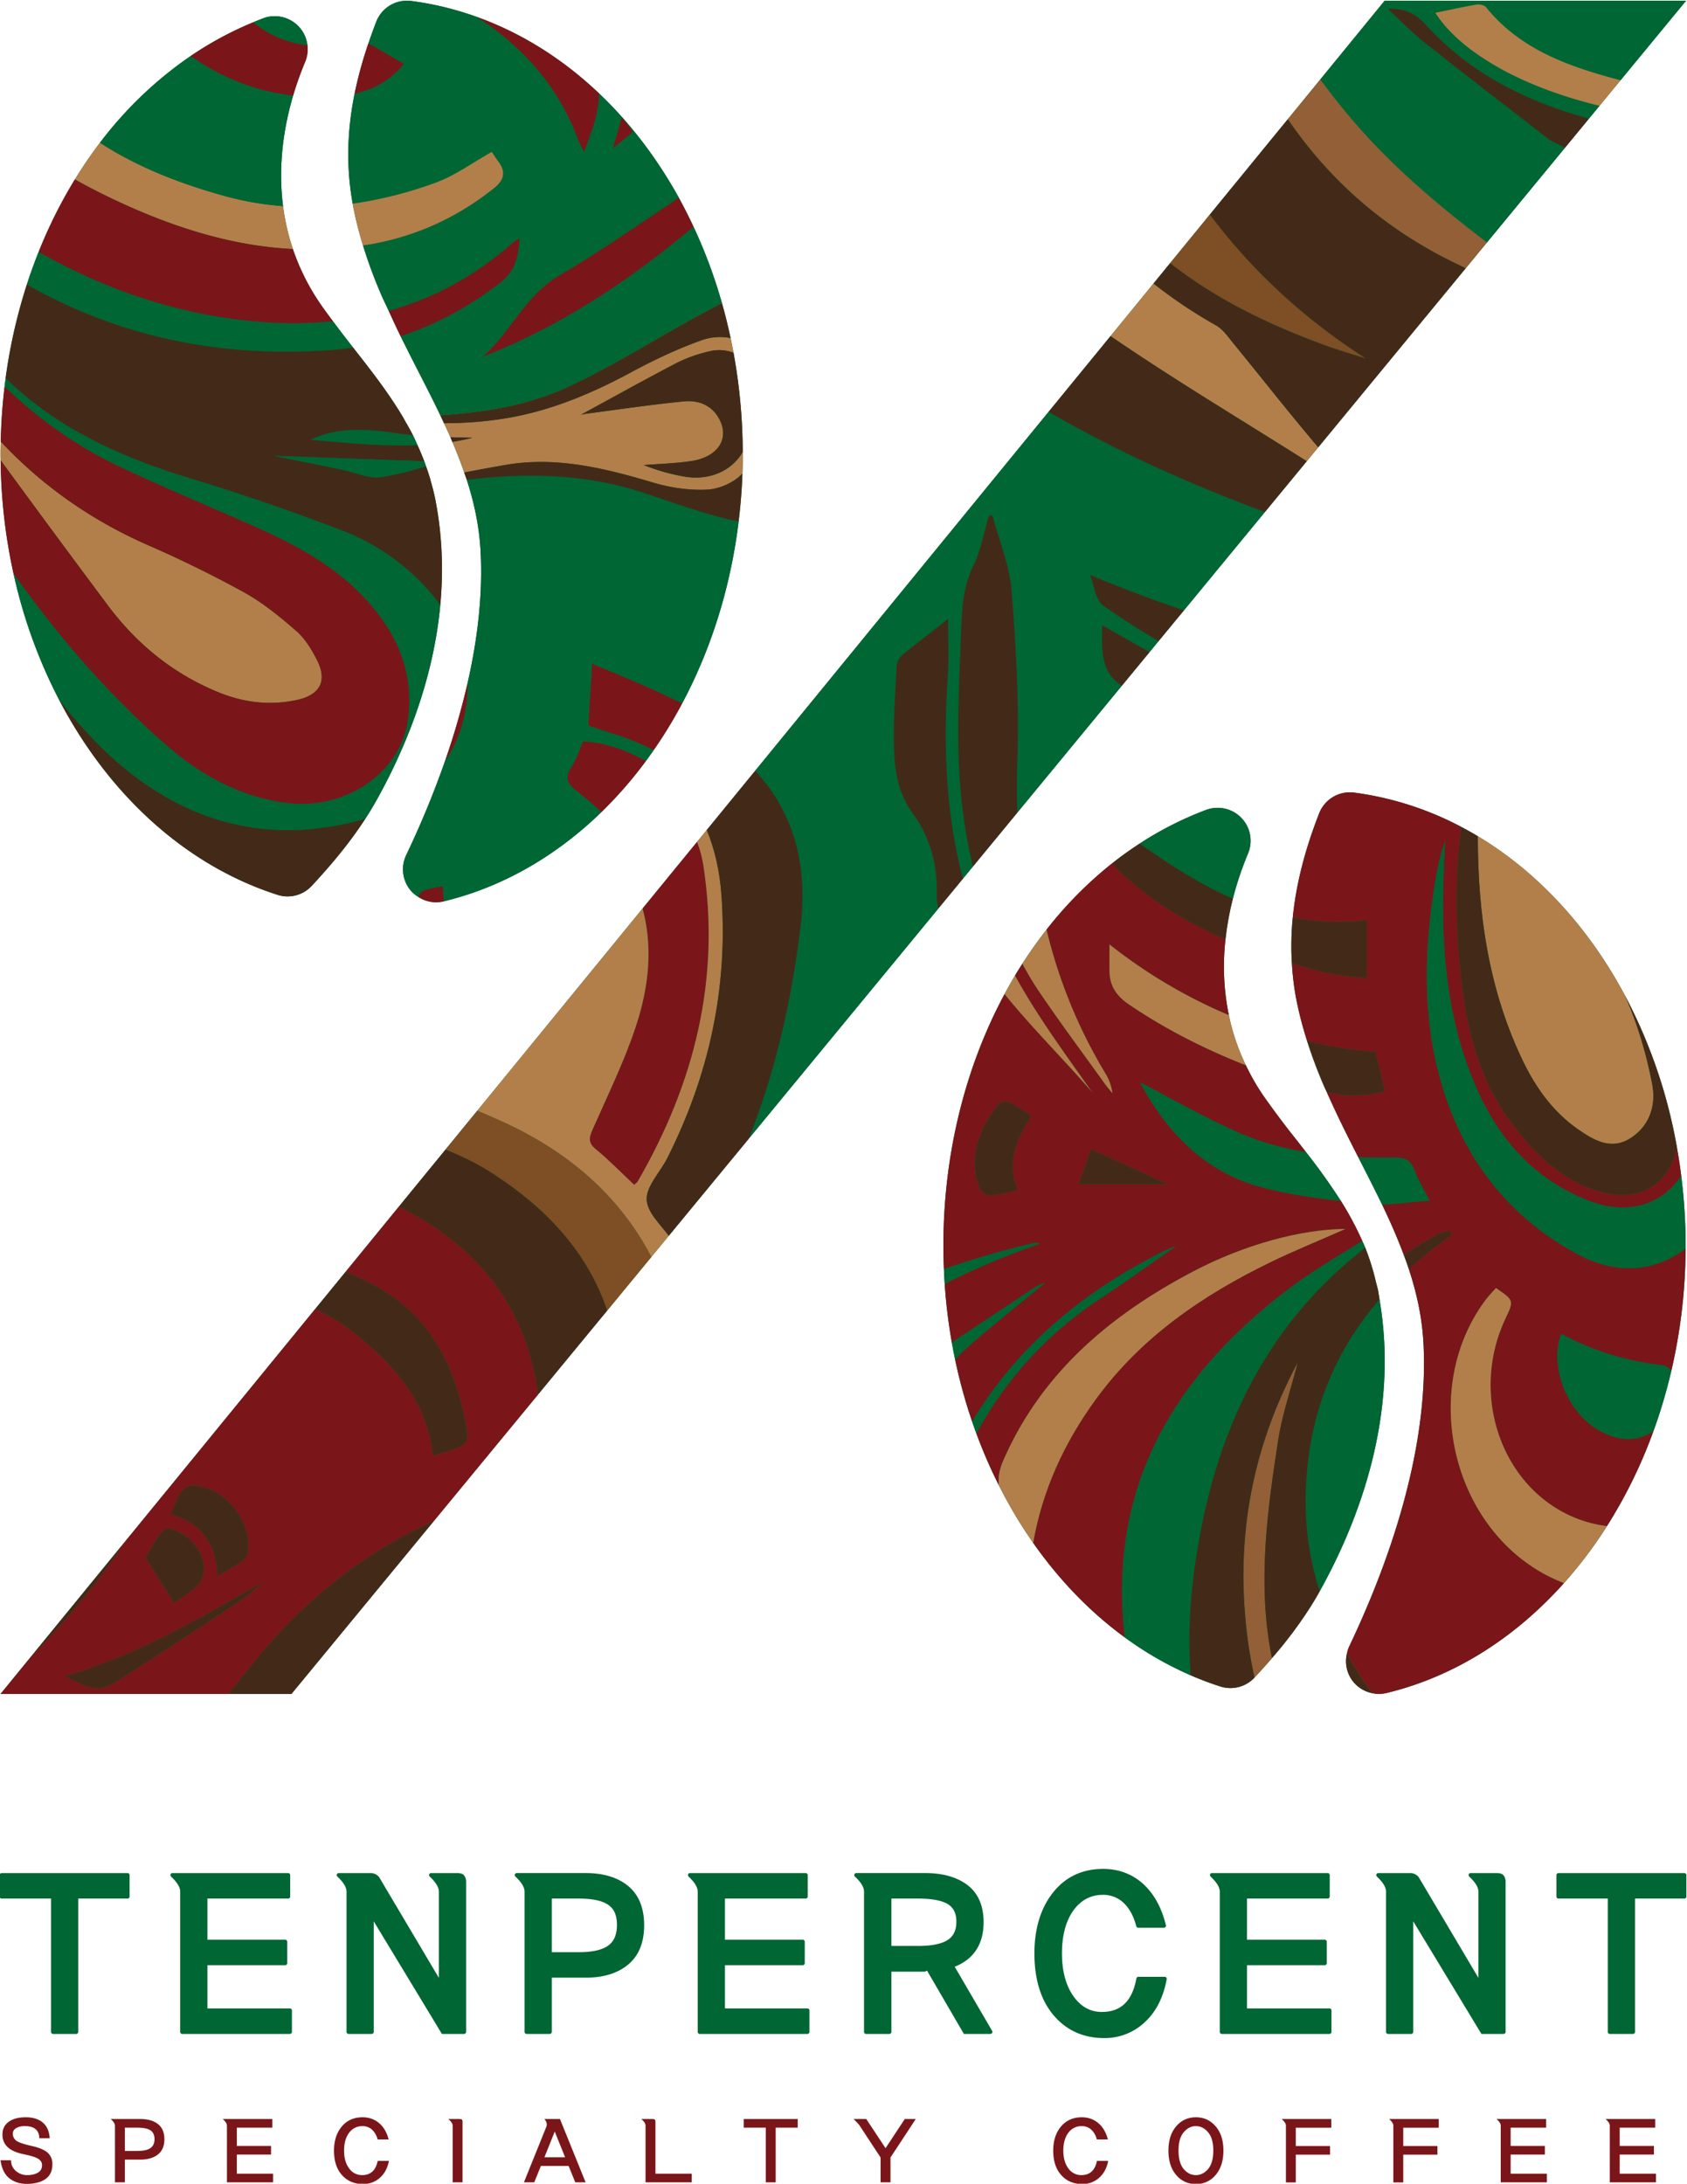 <svg xmlns="http://www.w3.org/2000/svg" xml:space="preserve" width="189.579" height="245.363" viewBox="0 0 189.579 245.363"><defs><clipPath id="a" clipPathUnits="userSpaceOnUse"><path d="M0 248.458h248.458V0H0Z"/></clipPath></defs><g clip-path="url(#a)" style="stroke-width:.497" transform="matrix(2.685 0 0 -2.685 -238.785 456.29)"><g style="stroke-width:.497"><path d="M0 0a.085.085 0 0 0-.085.085v5.579H-2.15a.085.085 0 0 0-.085.085v.897c0 .047.038.085.085.085h5.269a.085.085 0 0 0 .085-.085v-.897a.085.085 0 0 0-.085-.085H1.054V.085A.085.085 0 0 0 .969 0Z" style="fill:#063;fill-opacity:1;fill-rule:nonzero;stroke:none;stroke-width:.497" transform="translate(91.153 84.827)"/></g><g style="stroke-width:.497"><path d="M0 0a.085.085 0 0 0-.085.085v5.872q-.001.27-.382.627a.09.09 0 0 0-.021.094.08.08 0 0 0 .079.053h4.843a.086.086 0 0 0 .085-.085v-.897a.086.086 0 0 0-.085-.085H1.055V3.943H4.31a.086.086 0 0 0 .085-.085v-.897a.086.086 0 0 0-.085-.085H1.055V1.067h3.451a.085.085 0 0 0 .085-.085V.085A.085.085 0 0 0 4.506 0Z" style="fill:#063;fill-opacity:1;fill-rule:nonzero;stroke:none;stroke-width:.497" transform="translate(96.56 84.827)"/></g><g style="stroke-width:.497"><path d="m0 0-2.853 4.712V.085A.085.085 0 0 0-2.938 0h-.969a.085.085 0 0 0-.085.085v5.872q-.001.27-.382.627a.09.09 0 0 0-.022.094.09.09 0 0 0 .08.053h1.329a.45.45 0 0 0 .36-.17l2.5-4.214v3.61q-.001.27-.382.627a.09.09 0 0 0-.021.094.08.08 0 0 0 .079.053H.647q.207 0 .29-.106a.47.47 0 0 0 .076-.284V.085A.085.085 0 0 0 .928 0Z" style="fill:#063;fill-opacity:1;fill-rule:nonzero;stroke:none;stroke-width:.497" transform="translate(107.428 84.827)"/></g><g style="stroke-width:.497"><path d="M0 0c.559 0 .97.093 1.222.275.247.179.367.462.367.868 0 .398-.119.672-.365.839-.253.173-.665.261-1.224.261h-1.138V0Zm-2.192-3.421a.085.085 0 0 0-.085.085v5.872q-.001.27-.382.627a.09.09 0 0 0-.022.094.09.09 0 0 0 .079.054h2.88c.746 0 1.346-.183 1.782-.542.443-.366.668-.918.668-1.644 0-.72-.225-1.272-.667-1.642-.437-.365-1.037-.55-1.783-.55h-1.416v-2.269a.085.085 0 0 0-.085-.085z" style="fill:#063;fill-opacity:1;fill-rule:nonzero;stroke:none;stroke-width:.497" transform="translate(113.165 88.248)"/></g><g style="stroke-width:.497"><path d="M0 0a.085.085 0 0 0-.085.085v5.872q-.001.27-.382.627a.09.09 0 0 0-.021.094.08.08 0 0 0 .079.053h4.842a.086.086 0 0 0 .085-.085v-.897a.086.086 0 0 0-.085-.085H1.055V3.943H4.31a.086.086 0 0 0 .085-.085v-.897a.086.086 0 0 0-.085-.085H1.055V1.067h3.451a.085.085 0 0 0 .085-.085V.085A.085.085 0 0 0 4.506 0Z" style="fill:#063;fill-opacity:1;fill-rule:nonzero;stroke:none;stroke-width:.497" transform="translate(118.22 84.827)"/></g><g style="stroke-width:.497"><path d="M0 0c.556 0 .967.084 1.223.248.246.158.366.409.366.766 0 .348-.118.59-.36.738-.255.152-.669.23-1.229.23h-1.13V0Zm1.904-3.682L.361-1.033l-.082-.043H-1.13v-2.521a.085.085 0 0 0-.085-.085h-.976a.085.085 0 0 0-.085.085v5.872q-.001.279-.382.627a.09.09 0 0 0-.022.094.09.09 0 0 0 .079.054h2.88c.743 0 1.342-.17 1.78-.506.444-.342.67-.863.67-1.548 0-.918-.407-1.545-1.209-1.866l1.566-2.684a.08.08 0 0 0 .001-.085.09.09 0 0 0-.074-.043Z" style="fill:#063;fill-opacity:1;fill-rule:nonzero;stroke:none;stroke-width:.497" transform="translate(127.371 88.509)"/></g><g style="stroke-width:.497"><path d="M0 0c-.87 0-1.584.321-2.12.954-.533.626-.804 1.498-.804 2.59 0 1.036.261 1.893.777 2.545.521.657 1.227.99 2.098.99.648 0 1.21-.209 1.67-.622.457-.413.779-.997.958-1.735a.09.09 0 0 0-.016-.073.09.09 0 0 0-.067-.032H1.421a.09.09 0 0 0-.082.064c-.106.412-.281.739-.523.971a1.23 1.23 0 0 1-.881.342c-.499 0-.912-.219-1.225-.648-.318-.442-.481-1.047-.481-1.802 0-.737.162-1.34.478-1.789.315-.444.706-.661 1.195-.661.797 0 1.269.459 1.442 1.402.008.04.043.069.084.069h1.1q.04 0 .066-.03a.1.1 0 0 0 .018-.07c-.14-.771-.454-1.38-.93-1.812A2.44 2.44 0 0 0 0 0" style="fill:#063;fill-opacity:1;fill-rule:nonzero;stroke:none;stroke-width:.497" transform="translate(135.151 84.653)"/></g><g style="stroke-width:.497"><path d="M0 0a.085.085 0 0 0-.085.085v5.872q-.001.27-.383.627a.09.09 0 0 0-.021.094.08.08 0 0 0 .079.053h4.843a.086.086 0 0 0 .085-.085v-.897a.086.086 0 0 0-.085-.085H1.054V3.943h3.255a.086.086 0 0 0 .085-.085v-.897a.086.086 0 0 0-.085-.085H1.054V1.067h3.452a.085.085 0 0 0 .085-.085V.085A.085.085 0 0 0 4.506 0Z" style="fill:#063;fill-opacity:1;fill-rule:nonzero;stroke:none;stroke-width:.497" transform="translate(140.069 84.827)"/></g><g style="stroke-width:.497"><path d="m0 0-2.853 4.712V.085A.085.085 0 0 0-2.938 0h-.969a.085.085 0 0 0-.085.085v5.872q-.001.27-.382.627a.09.09 0 0 0-.022.094.09.09 0 0 0 .08.053h1.33a.45.45 0 0 0 .36-.169l2.5-4.215v3.61q-.001.27-.383.627a.09.09 0 0 0-.021.094.08.08 0 0 0 .079.053H.648q.206 0 .289-.106a.46.46 0 0 0 .076-.284V.085A.085.085 0 0 0 .928 0Z" style="fill:#063;fill-opacity:1;fill-rule:nonzero;stroke:none;stroke-width:.497" transform="translate(150.935 84.827)"/></g><g style="stroke-width:.497"><path d="M0 0a.085.085 0 0 0-.085.085v5.579h-2.064a.085.085 0 0 0-.085.085v.897c0 .047.038.085.085.085H3.12a.085.085 0 0 0 .085-.085v-.897a.085.085 0 0 0-.085-.085H1.055V.085A.085.085 0 0 0 .97 0Z" style="fill:#063;fill-opacity:1;fill-rule:nonzero;stroke:none;stroke-width:.497" transform="translate(156.309 84.827)"/></g><g style="stroke-width:.497"><path d="M0 0q0-.423-.294-.622-.293-.2-.786-.199-.428 0-.725.238-.294.237-.365.752h.44q0-.278.204-.451a.7.7 0 0 1 .467-.172q.279 0 .453.103.173.104.173.304a.3.3 0 0 1-.02.12.3.3 0 0 1-.063.094.4.4 0 0 1-.097.074A1 1 0 0 1-.743.3l-.159.049a4 4 0 0 1-.183.046q-.097.021-.202.045-.803.186-.803.807 0 .335.258.526.256.192.717.193.45 0 .712-.22.263-.22.291-.658h-.436q0 .25-.154.379-.152.129-.441.129a.7.7 0 0 1-.375-.084q-.138-.087-.138-.233 0-.095.042-.17a.4.4 0 0 1 .101-.121.7.7 0 0 1 .193-.095q.132-.047.235-.074t.312-.075q.41-.103.591-.275A.62.62 0 0 0 0 0" style="fill:#7a1619;fill-opacity:1;fill-rule:nonzero;stroke:none;stroke-width:.497" transform="translate(91.125 79.373)"/></g><g style="stroke-width:.497"><path d="M0 0q0 .257-.173.369-.173.11-.545.11h-.524v-.975h.524q.372 0 .545.118T0 0m.414-.006q0-.424-.272-.639-.272-.214-.74-.214h-.644v-.951h-.414V.564q0 .122-.177.278h1.235q.468 0 .74-.21.272-.213.272-.638" style="fill:#7a1619;fill-opacity:1;fill-rule:nonzero;stroke:none;stroke-width:.497" transform="translate(95.4 80.426)"/></g><g style="stroke-width:.497"><path d="M0 0h-1.931v2.374q0 .123-.176.277h2.076v-.362h-1.486v-.765h1.432v-.362h-1.432v-.8H0Z" style="fill:#7a1619;fill-opacity:1;fill-rule:nonzero;stroke:none;stroke-width:.497" transform="translate(100.362 78.616)"/></g><g style="stroke-width:.497"><path d="M0 0h.472Q.382-.458.085-.714a1.04 1.04 0 0 0-.697-.255q-.545 0-.881.374T-1.828.431q0 .618.325 1.006t.871.388q.403 0 .691-.244.287-.242.399-.683h-.461a.84.84 0 0 1-.233.41.59.59 0 0 1-.404.147.67.67 0 0 1-.554-.276q-.212-.278-.212-.748-.001-.463.211-.744a.65.65 0 0 1 .542-.282Q-.117-.595 0 0" style="fill:#7a1619;fill-opacity:1;fill-rule:nonzero;stroke:none;stroke-width:.497" transform="translate(104.74 79.514)"/></g><g style="stroke-width:.497"><path d="M0 0h-.414v2.374q0 .123-.18.277h.472q.074 0 .099-.027.024-.029.023-.096Z" style="fill:#7a1619;fill-opacity:1;fill-rule:nonzero;stroke:none;stroke-width:.497" transform="translate(108.292 78.616)"/></g><g style="stroke-width:.497"><path d="m0 0-.434 1.078L-.866 0Zm.858-1.049H.425l-.278.687h-1.161l-.278-.687h-.432L-.777 1.3q.042.139-.089.303h.65z" style="fill:#7a1619;fill-opacity:1;fill-rule:nonzero;stroke:none;stroke-width:.497" transform="translate(112.585 79.665)"/></g><g style="stroke-width:.497"><path d="M0 0h-1.931v2.374q0 .123-.175.277h.47q.07 0 .095-.03.025-.028.025-.093V.362H0Z" style="fill:#7a1619;fill-opacity:1;fill-rule:nonzero;stroke:none;stroke-width:.497" transform="translate(117.882 78.616)"/></g><g style="stroke-width:.497"><path d="M0 0h-.923v-2.289h-.414V0h-.922v.362H0Z" style="fill:#7a1619;fill-opacity:1;fill-rule:nonzero;stroke:none;stroke-width:.497" transform="translate(122.321 80.905)"/></g><g style="stroke-width:.497"><path d="m0 0-1.059-1.612v-1.039h-.415v1.039l-.885 1.348q-.044.063-.244.264h.529l.808-1.222L-.46 0Z" style="fill:#7a1619;fill-opacity:1;fill-rule:nonzero;stroke:none;stroke-width:.497" transform="translate(127.262 81.268)"/></g><g style="stroke-width:.497"><path d="M0 0h.472Q.382-.458.084-.714a1.04 1.04 0 0 0-.696-.255q-.546 0-.881.374-.336.374-.336 1.026 0 .618.325 1.006t.871.388q.403 0 .691-.244.287-.242.4-.683h-.462a.84.84 0 0 1-.233.41.58.58 0 0 1-.404.147.67.67 0 0 1-.553-.276q-.212-.278-.212-.748 0-.463.21-.744a.65.65 0 0 1 .542-.282Q-.117-.595 0 0" style="fill:#7a1619;fill-opacity:1;fill-rule:nonzero;stroke:none;stroke-width:.497" transform="translate(134.843 79.514)"/></g><g style="stroke-width:.497"><path d="M0 0q.218.258.218.77 0 .51-.218.766-.218.258-.511.258t-.511-.258q-.216-.256-.215-.766 0-.515.215-.771.217-.255.511-.255.293 0 .511.256m.315 1.786Q.641 1.409.641.77q0-.643-.326-1.021A1.04 1.04 0 0 0-.511-.63a1.04 1.04 0 0 0-.824.379Q-1.66.128-1.66.77q0 .638.325 1.016t.824.378q.5 0 .826-.378" style="fill:#7a1619;fill-opacity:1;fill-rule:nonzero;stroke:none;stroke-width:.497" transform="translate(139.496 79.175)"/></g><g style="stroke-width:.497"><path d="M0 0h-1.485v-.766h1.432v-.362h-1.432V-2.29h-.414V.088q0 .12-.177.277H0Z" style="fill:#7a1619;fill-opacity:1;fill-rule:nonzero;stroke:none;stroke-width:.497" transform="translate(144.652 80.903)"/></g><g style="stroke-width:.497"><path d="M0 0h-1.484v-.766h1.431v-.362h-1.431V-2.29h-.415V.088q0 .12-.176.277H0Z" style="fill:#7a1619;fill-opacity:1;fill-rule:nonzero;stroke:none;stroke-width:.497" transform="translate(149.148 80.903)"/></g><g style="stroke-width:.497"><path d="M0 0h-1.931v2.374q0 .123-.176.277h2.076v-.362h-1.485v-.765h1.432v-.362h-1.432v-.8H0Z" style="fill:#7a1619;fill-opacity:1;fill-rule:nonzero;stroke:none;stroke-width:.497" transform="translate(153.675 78.616)"/></g><g style="stroke-width:.497"><path d="M0 0h-1.932v2.374q0 .123-.175.277h2.075v-.362h-1.485v-.765h1.432v-.362h-1.432v-.8H0Z" style="fill:#7a1619;fill-opacity:1;fill-rule:nonzero;stroke:none;stroke-width:.497" transform="translate(158.24 78.616)"/></g><g style="stroke-width:.497"><path d="M0 0c.059.097.073.219.059.391C.073.219.059.097 0 0m-11.081-5.788c-.109-.21-.301-.378-.51-.528.209.15.401.318.51.528M6.64 11.15c-.397.383-.783.758-1.193 1.093.41-.335.796-.71 1.193-1.093m34.805 48.83c-.287-.058-.574-.12-.861-.178.287.058.574.12.861.178M21.224 24.068l1.865 2.264 4.37 5.305 1.165 1.414.376.457 1.059 1.284 3.391 4.118.278.336 1.474 1.79.481.583 1.487 1.806.612.743 2.707 3.286.978 1.187.387.469.889 1.079c-1.567 1.196-3.088 2.446-4.467 3.854 1.379-1.408 2.9-2.658 4.467-3.854l3.268 3.967.998 1.212.446.542.881 1.069 2.743 3.33H38.463l-2.697-3.3-1.358-1.661-.372-.454-1.049-1.284-1.841-2.251-1.664-2.035-.695-.851-1.799-2.201-1.826-2.232-.766-.937-12.279-15.018-2.028-2.481-.405-.497-2.28-2.788-6.918-8.461-1.334-1.63-.401-.492-1.548-1.893-2.231-2.73-1.271-1.553-8.023-9.813-3.9-4.769-1.247-1.527h12.176l4.166 5.057 1.786 2.169L3.028 1.98l2.463 2.991.431.522L7.773 7.74l.728.884 3.336 4.049 7.948 9.648 1.024 1.243z" style="fill:#063;fill-opacity:1;fill-rule:nonzero;stroke:none;stroke-width:.497" transform="translate(108.424 109.604)"/></g><g style="stroke-width:.497"><path d="M-11.013 5.402A21.4 21.4 0 0 1-9.122.153c2.051-3.95 5.269-6.949 9.157-8.195q.209-.067.422-.066c.377 0 .744.155 1.01.44.685.738 1.526 1.697 2.254 2.825q.214.33.412.677C5.312-2.075 6.542.809 6.847 4.069c.133 1.43.091 2.931-.214 4.47-.05.252-.116.492-.183.731q-.01.042-.021.084c-.053.185-.116.362-.178.539l-.074.21q-.132.345-.283.675c-.063.137-.122.279-.189.412-.108.213-.226.419-.344.623q-.037.068-.073.132c-.607 1.024-1.329 1.945-2.039 2.851l-.053.068q-.422.54-.838 1.095c-.18.242-.361.484-.53.731a9.285 9.285 0 0 0-1.56 4.088c-.221 1.721.041 3.336.42 4.621.159.534.335 1.011.504 1.415.096.227.123.469.094.704a1.37 1.37 0 0 1-.371.785 1.38 1.38 0 0 1-1.477.337q-.209-.081-.416-.167a14.5 14.5 0 0 1-2.628-1.417 16.4 16.4 0 0 1-3.79-3.624 19 19 0 0 1-1.049-1.536 20 20 0 0 1-1.519-3.037q-.265-.663-.489-1.354a22.7 22.7 0 0 1-.891-3.925l-.042-.347a24 24 0 0 1-.162-2.306q-.008-.265-.009-.531.001-.125.004-.25c.018-1.631.203-3.222.54-4.744" style="fill:#063;fill-opacity:1;fill-rule:nonzero;stroke:none;stroke-width:.497" transform="translate(100.512 140.536)"/></g><g style="stroke-width:.497"><path d="M0 0c-.396.229-.764.444-1.126.651C-.764.444-.396.229 0 0m3.676-3.681c.055-.083.159-.251.277-.409q.122-.164.167-.311-.045.147-.167.311c-.118.158-.222.326-.277.409-.618-.345-1.175-.73-1.753-1.025.578.295 1.135.68 1.753 1.025m.035-8.167-.012-.011zm5.87 9.005zl-.462.61zM-.396-5.502a16 16 0 0 0-1.75-.347q.002-.016.005-.034.155-.834.426-1.712c.201-.654.448-1.329.752-2.038.102-.237.217-.468.325-.702q.696.194 1.37.467a13.2 13.2 0 0 1 3.82 2.384c.056.049.125.086.285.194-.16-.108-.229-.145-.285-.194a13.2 13.2 0 0 0-3.82-2.384 13 13 0 0 0-1.37-.467c.163-.354.324-.71.495-1.058q.356-.715.713-1.413c.328-.639.651-1.27.952-1.9 1.836.125 3.648.405 5.345 1.191 1.938.898 3.749 2.066 5.634 3.079q.402.218.806.431a21.3 21.3 0 0 1-1.802 4.404c-1.692-1.12-3.31-2.263-5.013-3.258 1.702.995 3.321 2.138 5.013 3.258-.919 1.663-2.047 3.14-3.343 4.371C6.663.194 4.939 1.287 3.061 1.964c-.887.319-1.808.548-2.757.671a1.38 1.38 0 0 1-1.463-.865q-.178-.463-.33-.912a17 17 0 0 1-.577-2.101c-.327-1.612-.349-3.119-.08-4.606q.878.124 1.75.347" style="fill:#063;fill-opacity:1;fill-rule:nonzero;stroke:none;stroke-width:.497" transform="translate(105.84 167.265)"/></g><g style="stroke-width:.497"><path d="M0 0q.14-.293.27-.588c.028-.064.052-.129.081-.194q.272-.636.496-1.281c.035-.102.075-.203.107-.305.308-.953.519-1.932.576-2.962.103-1.852-.132-3.745-.547-5.563a31 31 0 0 0-.94-3.247 39 39 0 0 0-1.625-3.934 1.38 1.38 0 0 1 .174-1.462c.098-.123.22-.218.349-.298.217-.135.465-.214.722-.214q.162 0 .322.038l.014.004c2.471.598 4.71 1.907 6.59 3.732a17.5 17.5 0 0 1 2.185 2.59q.646.929 1.191 1.952c1.211 2.27 2.034 4.866 2.369 7.635a23 23 0 0 1 .172 2.798l-.002.098a23.5 23.5 0 0 1-.508 4.763q-.158.746-.363 1.467-.404-.213-.806-.43C8.942 3.585 7.131 2.417 5.193 1.52 3.496.733 1.685.453-.151.328z" style="fill:#063;fill-opacity:1;fill-rule:nonzero;stroke:none;stroke-width:.497" transform="translate(107.515 152.23)"/></g><g style="stroke-width:.497"><path d="M3.322 6.374c-1.058-.735-2.111-1.493-3.19-2.21 1.079.717 2.131 1.475 3.19 2.21M-3.29 8.719c-.414-.08-.794-.187-1.179-.21.385.023.765.13 1.179.21m.891 8.321c-.154.227-.281.462-.416.695.135-.233.262-.468.416-.695m5.256-4.347c.688-.368 1.39-.748 2.109-1.1-.719.352-1.421.732-2.109 1.1m8.996-8.538c-.022.127-.038.254-.063.382-.025.124-.061.239-.091.36a10 10 0 0 1-.448 1.434c-.037.091-.08.177-.118.266a13 13 0 0 1-.895 1.674 26 26 0 0 1-1.461 2.045l-.371.477a37 37 0 0 0-1.422 1.895c-.286.416-.52.838-.723 1.26a9 9 0 0 0-.713 2.1 10.1 10.1 0 0 0-.141 3.175c.066.602.174 1.173.309 1.699.185.726.415 1.369.634 1.89a1.38 1.38 0 0 1-1.755 1.825 14.3 14.3 0 0 1-2.782-1.409q-.576-.375-1.122-.804a16.6 16.6 0 0 1-2.775-2.798q-.534-.682-1.011-1.425-.157-.245-.308-.496a19 19 0 0 1-.437-.774c-1.633-3.038-2.56-6.67-2.56-10.538q0-.488.022-.971.012-.313.032-.623a23 23 0 0 1 .434-3.154 22 22 0 0 1 .892-3.104 16.2 16.2 0 0 1 0 0q.412-1.114.933-2.15.644-1.284 1.445-2.427c1.087-1.553 2.379-2.893 3.834-3.955a14.4 14.4 0 0 1 2.758-1.586q.608-.264 1.242-.468a1.38 1.38 0 0 1 1.428.371l.004.004c.23.247.478.521.732.816a18 18 0 0 1 1.477 1.941c.158.241.313.488.457.745l.059.106c1.633 2.933 3.335 7.371 2.504 12.217" style="fill:#063;fill-opacity:1;fill-rule:nonzero;stroke:none;stroke-width:.497" transform="translate(134.817 111.411)"/></g><g style="stroke-width:.497"><path d="M0 0c1.365-.741 2.782-1.145 4.271-1.322C2.782-1.145 1.365-.741 0 0m-3.137 1.451C-4.142.128-4.618-1.48-4.622-3.095c.004 1.615.48 3.223 1.485 4.546.118.155.258.296.409.468-.151-.172-.291-.313-.409-.468m-2.374 4.12q-.1.2-.191.37c-.183.343-.333.617-.438.906.105-.289.255-.563.438-.906q.09-.17.191-.37M-5.34 18.5c.108.721.248 1.437.484 2.144-.236-.707-.376-1.423-.484-2.144-.194-1.316-.306-2.631-.276-3.939-.03 1.308.082 2.623.276 3.939m.394-.466q.002.557.021 1.115c.018.476.043.952.066 1.426-.023-.474-.048-.95-.066-1.426a38 38 0 0 1-.021-1.115m-.001-.022c-.005-1.513.098-3.011.39-4.478-.292 1.467-.395 2.965-.39 4.478M1.158 5.568a8.741 8.741 0 0 1 0 0c1.221-.472 2.352-.33 3.166.286-.814-.616-1.945-.758-3.166-.286M4.847 7.79a21.5 21.5 0 0 1-2.184 6.382c-1.516 2.836-3.635 5.145-6.151 6.653q-.337.202-.685.385c-.022-.167-.05-.333-.068-.501.018.168.046.334.068.501a13.3 13.3 0 0 1-4.493 1.439 1.38 1.38 0 0 1-1.462-.866c-.609-1.558-.97-2.993-1.105-4.365a12 12 0 0 1-.038-1.907 12 12 0 0 1 .161-1.379q.169-.916.479-1.885a17.708 17.708 0 0 0 0 0c.192-.601.422-1.219.699-1.865.038-.09.083-.177.122-.266.413-.932.867-1.842 1.319-2.724q.046-.092.093-.183c.308-.604.612-1.198.899-1.792.342-.708.653-1.417.92-2.135.433.325.918.59 1.386.867.155.093.353.113.531.165l.067-.175-.067.175c-.178-.052-.376-.072-.531-.165-.468-.277-.953-.542-1.386-.867q.108-.285.204-.573c.324-.984.55-1.994.609-3.06.256-4.6-1.55-9.469-3.112-12.744-.044-.093-.067-.191-.09-.289q.482-.86 1.073-1.655.129-.027.262-.029.162 0 .323.038c2.849.686 5.389 2.32 7.426 4.598a18 18 0 0 1 1.801 2.387 5.2 5.2 0 0 0-1.601.464c-1.987.941-3.185 3.006-3.263 5.215.078-2.209 1.276-4.274 3.263-5.215q.407-.191.807-.303a5.4 5.4 0 0 1 .794-.161 20.4 20.4 0 0 1 1.947 3.979q.443 1.22.746 2.516a23 23 0 0 1 .598 5.115l.002.116a23.5 23.5 0 0 1-.363 4.109" style="fill:#063;fill-opacity:1;fill-rule:nonzero;stroke:none;stroke-width:.497" transform="translate(154.273 114.123)"/></g><g style="stroke-width:.497"><path d="M0 0a1.37 1.37 0 0 1 .81-.482A15 15 0 0 0-.264 1.173 1.37 1.37 0 0 1 0 0" style="fill:#063;fill-opacity:1;fill-rule:nonzero;stroke:none;stroke-width:.497" transform="translate(145.569 99.567)"/></g><g style="stroke-width:.497"><path d="m0 0 .861.179zc.298-.468.708-.907 1.201-1.315C.708-.907.298-.468 0 0" style="fill:#432a18;fill-opacity:1;fill-rule:nonzero;stroke:none;stroke-width:.497" transform="translate(149.008 169.405)"/></g><g style="stroke-width:.497"><path d="M0 0" style="fill:#432a18;fill-opacity:1;fill-rule:nonzero;stroke:none;stroke-width:.497" transform="translate(150.838 167.62)"/></g><g style="stroke-width:.497"><path d="M0 0" style="fill:#432a18;fill-opacity:1;fill-rule:nonzero;stroke:none;stroke-width:.497" transform="translate(154.85 165.79)"/></g><g style="stroke-width:.497"><path d="M0 0" style="fill:#432a18;fill-opacity:1;fill-rule:nonzero;stroke:none;stroke-width:.497" transform="translate(152.058 166.895)"/></g><g style="stroke-width:.497"><path d="M0 0a310 310 0 0 0-4.774-3.121c-1.123-.718-1.202-.701-2.542-.028C-4.27-2.284-1.682-.72.967.78.646.519.344.229 0 0m-3.527 2.514c.362.599.512.636 1.119.276.675-.4 1.112-1.274.773-1.925-.219-.42-.766-.669-1.12-.956l-1.193 1.912zm1.065 2.038c.094.142.327.281.491.274C-.664 4.765.513 3.343.33 2.056.31 1.908.185 1.74.059 1.65c-.302-.215-.633-.39-.995-.607C-1 2.375-1.584 3.254-2.889 3.624c.147.332.248.655.427.928m10.17 11.367c-.35.216-.703.405-1.06.577l-2.23-2.729q.622-.256 1.224-.579c2.185-1.181 3.239-3.134 3.739-5.457.253-1.177.223-1.184-.908-1.541-.128-.04-.26-.065-.392-.098-.26 2.307-1.686 3.84-3.359 5.167a7.3 7.3 0 0 1-1.575.954L-4.876 2.4C-5.998.682-7.34-.879-8.775-2.369l-1.247-1.527h9.537c.533.635 1.029 1.304 1.57 1.928C3.104.358 5.44 2.126 8.105 3.33l4.37 5.304c-.38 3.094-1.967 5.558-4.767 7.285" style="fill:#7a1619;fill-opacity:1;fill-rule:nonzero;stroke:none;stroke-width:.497" transform="translate(98.978 102.95)"/></g><g style="stroke-width:.497"><path d="M0 0c1.694-1.835 2.192-4.079 1.9-6.505-.36-2.993-1.01-5.934-2.117-8.757q-.031-.075-.063-.15l7.948 9.648c-.05.185-.079.373-.072.553.048 1.261-.276 2.428-1 3.424C5.992-.96 5.841-.043 5.81.896c-.039 1.167.052 2.339.11 3.508.007.15.112.333.23.43.639.525 1.296 1.027 1.92 1.518 0-.731.044-1.537-.007-2.337-.187-2.895-.105-5.748.628-8.536l.415.504q-.213.925-.357 1.875c-.4 2.652-.23 5.308-.134 7.967.035.957.079 1.869.517 2.761.314.641.436 1.375.644 2.067l.148.046c.28-1.058.724-2.103.808-3.178.185-2.369.322-4.757.238-7.129a30 30 0 0 1 .002-2.145l4.37 5.305c-.912.598-.836 1.538-.821 2.538.745-.43 1.395-.8 1.986-1.124l.376.457c-.796.461-1.571.962-2.32 1.49-.323.228-.375.84-.549 1.276a67 67 0 0 1 3.927-1.482l3.392 4.118c-3.129 1.16-6.167 2.516-9.054 4.193z" style="fill:#063;fill-opacity:1;fill-rule:nonzero;stroke:none;stroke-width:.497" transform="translate(120.541 137.689)"/></g><g style="stroke-width:.497"><path d="m0 0-2.697-3.3c.382-.509.772-1.011 1.182-1.502C.184-6.835 2.19-8.525 4.279-10.119l3.269 3.967q-.226.108-.45.222c-.071.037-.147.067-.208.115-1.741 1.348-3.488 2.687-5.213 4.054-.52.411-.981.898-1.542 1.417.75.026 1.177-.216 1.604-.684 1.848-2.034 4.22-3.201 6.807-3.912l.446.542a19 19 0 0 0-2.201.669c-.57.214-1.114.452-1.62.711-.233.12-.453.246-.669.373q-.285.172-.551.352-.252.173-.484.356-.074.057-.145.115c-.494.408-.903.847-1.201 1.315l.861.179q.431.089.864.164c.125.021.323-.021.394-.108 1.418-1.757 3.419-2.467 5.485-3.02l.148-.037L12.616 0Z" style="fill:#063;fill-opacity:1;fill-rule:nonzero;stroke:none;stroke-width:.497" transform="translate(146.887 169.912)"/></g><g style="stroke-width:.497"><path d="M0 0q.111-.054.222-.109L1.11.97C-.979 2.563-2.985 4.254-4.684 6.287c-.41.49-.8.993-1.182 1.502l-1.358-1.661C-5.439 3.513-3.059 1.434 0 0" style="fill:#935f36;fill-opacity:1;fill-rule:nonzero;stroke:none;stroke-width:.497" transform="translate(150.056 158.823)"/></g><g style="stroke-width:.497"><path d="M0 0c-.491-1.479-1.187-2.892-1.816-4.323-.148-.336-.173-.542.146-.804.551-.45 1.048-.965 1.603-1.486.066.061.124.094.151.143C2.462-2.365 3.56 2.023 2.829 6.756a4.8 4.8 0 0 1-.263.981L.287 4.949C.687 3.462.607 1.827 0 0" style="fill:#7a1619;fill-opacity:1;fill-rule:nonzero;stroke:none;stroke-width:.497" transform="translate(115.541 126.974)"/></g><g style="stroke-width:.497"><path d="M0 0q-.508.228-1.02.442l-1.334-1.63c.708-.276 1.393-.62 2.046-1.046 2.22-1.449 3.909-3.274 4.724-5.689l1.851 2.247C4.934-3.119 2.781-1.256 0 0" style="fill:#7e4e24;fill-opacity:1;fill-rule:nonzero;stroke:none;stroke-width:.497" transform="translate(109.93 123.02)"/></g><g style="stroke-width:.497"><path d="m0 0-1.664-2.035C.323-3.596 2.583-4.664 4.957-5.522c.26-.095.526-.175.79-.259.238-.076.478-.149.787-.245C3.898-4.336 1.743-2.32 0 0" style="fill:#7e4e24;fill-opacity:1;fill-rule:nonzero;stroke:none;stroke-width:.497" transform="translate(139.57 160.963)"/></g><g style="stroke-width:.497"><path d="M0 0q-.109 1.517-.616 2.737l-.406-.496q.186-.482.263-.981c.731-4.733-.367-9.121-2.745-13.226-.028-.049-.085-.082-.151-.143-.555.521-1.052 1.036-1.603 1.486-.319.262-.294.468-.146.804.629 1.431 1.325 2.843 1.816 4.323.608 1.827.687 3.462.286 4.949l-6.917-8.461q.511-.214 1.02-.442c2.781-1.256 4.933-3.119 6.266-5.676l.729.884c-.396.512-.894.988-.926 1.495-.036.563.563 1.16.861 1.753C-.523-7.534.279-3.865 0 0" style="fill:#b27f4a;fill-opacity:1;fill-rule:nonzero;stroke:none;stroke-width:.497" transform="translate(119.129 132.47)"/></g><g style="stroke-width:.497"><path d="M0 0c-.226.275-.442.597-.738.766a20 20 0 0 0-2.616 1.751L-5.152.316C-2.481-1.515.304-3.174 3.062-4.92l.48.583-.036.04C2.31-2.889 1.171-1.431 0 0" style="fill:#b27f4a;fill-opacity:1;fill-rule:nonzero;stroke:none;stroke-width:.497" transform="translate(140.565 155.56)"/></g><g style="stroke-width:.497"><path d="M0 0c-2.065.553-4.066 1.263-5.484 3.02-.072.087-.27.129-.395.108a28 28 0 0 1-.863-.164l-.862-.179c.298-.468.708-.907 1.202-1.315l.144-.116q.232-.182.485-.355A12 12 0 0 1-4.554.274c.506-.259 1.05-.497 1.62-.711a19 19 0 0 1 2.202-.669l.88 1.069z" style="fill:#b27f4a;fill-opacity:1;fill-rule:nonzero;stroke:none;stroke-width:.497" transform="translate(156.611 166.62)"/></g><g style="stroke-width:.497"><path d="M0 0" style="fill:#432a18;fill-opacity:1;fill-rule:nonzero;stroke:none;stroke-width:.497" transform="translate(151.389 167.268)"/></g><g style="stroke-width:.497"><path d="M0 0q-.074.057-.145.115Q-.074.057 0 0" style="fill:#432a18;fill-opacity:1;fill-rule:nonzero;stroke:none;stroke-width:.497" transform="translate(150.354 167.975)"/></g><g style="stroke-width:.497"><path d="M0 0" style="fill:#432a18;fill-opacity:1;fill-rule:nonzero;stroke:none;stroke-width:.497" transform="translate(153.678 166.184)"/></g><g style="stroke-width:.497"><path d="M0 0q.508-1.22.616-2.737c.28-3.866-.523-7.534-2.268-10.994-.299-.593-.898-1.19-.862-1.753.033-.507.531-.984.926-1.495l3.336 4.048.064.151c1.106 2.822 1.756 5.763 2.117 8.757.292 2.425-.206 4.669-1.901 6.504z" style="fill:#432a18;fill-opacity:1;fill-rule:nonzero;stroke:none;stroke-width:.497" transform="translate(118.513 135.207)"/></g><g style="stroke-width:.497"><path d="M0 0c-.653.427-1.338.771-2.046 1.046l-.401-.491-1.549-1.894c.356-.172.71-.361 1.059-.577 2.8-1.727 4.387-4.191 4.767-7.285l2.463 2.99.431.523C3.908-3.273 2.22-1.448 0 0" style="fill:#432a18;fill-opacity:1;fill-rule:nonzero;stroke:none;stroke-width:.497" transform="translate(109.622 120.785)"/></g><g style="stroke-width:.497"><path d="M0 0c1.436 1.49 2.777 3.051 3.899 4.77Z" style="fill:#432a18;fill-opacity:1;fill-rule:nonzero;stroke:none;stroke-width:.497" transform="translate(90.202 100.581)"/></g><g style="stroke-width:.497"><path d="M0 0q-.602.323-1.224.578l-1.27-1.554A7.3 7.3 0 0 0-.92-1.929c1.673-1.328 3.1-2.86 3.359-5.168.132.034.264.059.392.099 1.132.356 1.161.363.908 1.541C3.239-3.135 2.186-1.181 0 0" style="fill:#432a18;fill-opacity:1;fill-rule:nonzero;stroke:none;stroke-width:.497" transform="translate(104.62 116.139)"/></g><g style="stroke-width:.497"><path d="M0 0c-.541-.624-1.037-1.293-1.571-1.928h2.639l4.166 5.057 1.787 2.169C4.355 4.094 2.019 2.326 0 0" style="fill:#432a18;fill-opacity:1;fill-rule:nonzero;stroke:none;stroke-width:.497" transform="translate(100.063 100.983)"/></g><g style="stroke-width:.497"><path d="M0 0c.361.217.692.392.994.607.126.09.251.259.272.406.182 1.287-.995 2.709-2.301 2.77-.164.007-.398-.132-.491-.274-.179-.273-.281-.596-.427-.928C-.648 2.211-.064 1.332 0 0" style="fill:#432a18;fill-opacity:1;fill-rule:nonzero;stroke:none;stroke-width:.497" transform="translate(98.042 103.993)"/></g><g style="stroke-width:.497"><path d="M0 0c-2.648-1.5-5.236-3.064-8.283-3.93 1.341-.673 1.419-.689 2.542.029 1.602 1.022 3.19 2.07 4.774 3.121.344.228.646.518.967.78" style="fill:#432a18;fill-opacity:1;fill-rule:nonzero;stroke:none;stroke-width:.497" transform="translate(99.944 103.73)"/></g><g style="stroke-width:.497"><path d="M0 0c.339.65-.099 1.524-.773 1.925-.607.36-.758.323-1.12-.277l-.42-.692L-1.12-.956C-.767-.669-.219-.42 0 0" style="fill:#432a18;fill-opacity:1;fill-rule:nonzero;stroke:none;stroke-width:.497" transform="translate(97.343 103.816)"/></g><g style="stroke-width:.497"><path d="m0 0-.372-.454-1.049-1.283-1.841-2.251c1.743-2.321 3.899-4.336 6.534-6.027-.309.097-.548.169-.787.245-.263.084-.53.165-.79.259-2.374.859-4.633 1.927-6.621 3.488l-.695-.852a20 20 0 0 1 2.615-1.751c.296-.169.513-.49.738-.766 1.171-1.43 2.31-2.888 3.506-4.296l.036-.041 1.488 1.806.612.743 2.707 3.286.978 1.187.386.47c-.074.035-.146.074-.221.109C4.165-4.694 1.784-2.615 0 0" style="fill:#432a18;fill-opacity:1;fill-rule:nonzero;stroke:none;stroke-width:.497" transform="translate(142.832 164.951)"/></g><g style="stroke-width:.497"><path d="M0 0c-.084 1.074-.528 2.119-.809 3.178l-.147-.046c-.208-.693-.33-1.427-.645-2.068-.437-.891-.481-1.803-.516-2.76-.097-2.659-.267-5.316.134-7.967q.143-.952.357-1.875L.239-9.274A31 31 0 0 0 .237-7.13C.321-4.758.185-2.369 0 0" style="fill:#432a18;fill-opacity:1;fill-rule:nonzero;stroke:none;stroke-width:.497" transform="translate(131.274 145.21)"/></g><g style="stroke-width:.497"><path d="m0 0 1.165 1.414c-.591.324-1.241.694-1.986 1.124C-.836 1.538-.912.599 0 0" style="fill:#432a18;fill-opacity:1;fill-rule:nonzero;stroke:none;stroke-width:.497" transform="translate(135.883 141.24)"/></g><g style="stroke-width:.497"><path d="M0 0c.052.801.008 1.606.008 2.337-.624-.49-1.281-.992-1.92-1.518A.67.67 0 0 1-2.143.39c-.057-1.169-.149-2.342-.11-3.509.031-.939.183-1.856.786-2.683.725-.996 1.048-2.163 1-3.424a1.9 1.9 0 0 1 .072-.552L.629-8.535C-.104-5.748-.187-2.895 0 0" style="fill:#432a18;fill-opacity:1;fill-rule:nonzero;stroke:none;stroke-width:.497" transform="translate(128.604 141.703)"/></g><g style="stroke-width:.497"><path d="M0 0a31 31 0 0 1 2.32-1.49L3.379-.206A67 67 0 0 0-.549 1.276C-.374.84-.322.228 0 0" style="fill:#432a18;fill-opacity:1;fill-rule:nonzero;stroke:none;stroke-width:.497" transform="translate(135.104 144.602)"/></g><g style="stroke-width:.497"><path d="M0 0c-.427.469-.854.71-1.604.685C-1.043.165-.582-.321-.062-.732 1.663-2.1 3.41-3.438 5.15-4.787c.062-.048.138-.077.208-.114q.225-.115.451-.223l.998 1.212C4.22-3.2 1.848-2.033 0 0" style="fill:#432a18;fill-opacity:1;fill-rule:nonzero;stroke:none;stroke-width:.497" transform="translate(148.626 168.884)"/></g><g style="stroke-width:.497"><path d="m0 0-.766-.937C2.121-2.614 5.159-3.97 8.288-5.13l.277.336 1.475 1.79C7.282-1.258 4.497.401 1.826 2.232Z" style="fill:#432a18;fill-opacity:1;fill-rule:nonzero;stroke:none;stroke-width:.497" transform="translate(133.586 153.644)"/></g><g style="stroke-width:.497"><path d="M0 0a19.6 19.6 0 0 0-1.896 2.131c2.051-3.95 5.27-6.949 9.158-8.195q.208-.067.421-.067c.378 0 .745.155 1.01.441.686.738 1.527 1.697 2.254 2.825-.055-.017-.106-.04-.163-.055C6.664-4.051 3.055-2.935 0 0" style="fill:#432a18;fill-opacity:1;fill-rule:nonzero;stroke:none;stroke-width:.497" transform="translate(93.285 138.559)"/></g><g style="stroke-width:.497"><path d="M0 0a9.3 9.3 0 0 0-.412 1.796c-.783.059-1.569.187-2.359.401-1.948.531-3.75 1.241-5.304 2.252a19 19 0 0 1-1.05-1.536q.743-.417 1.52-.787C-5.154.956-2.636.132 0 0" style="fill:#b27f4a;fill-opacity:1;fill-rule:nonzero;stroke:none;stroke-width:.497" transform="translate(101.192 159.519)"/></g><g style="stroke-width:.497"><path d="M0 0c-.05.252-.116.492-.183.73q-.01.043-.021.085a9 9 0 0 1-.178.539c-.567-.168-1.223-.36-1.897-.457-.493-.071-1.034.192-1.554.299-1.044.215-2.088.427-2.892.591l6.269-.224q-.132.346-.283.676c-1.467-.056-2.986.094-4.459.225 1.162.564 2.462.442 3.802.238.156-.023.312-.035.468-.051q-.164.318-.344.623-.036.067-.073.132c-.607 1.024-1.329 1.945-2.039 2.851l-.053.068a12 12 0 0 0-.971-.107c-4.659-.33-8.898.591-12.678 2.748a22.6 22.6 0 0 1-.891-3.925c2.161-2.128 4.864-3.322 7.768-4.211a93 93 0 0 0 6.29-2.159A9.24 9.24 0 0 0 .073-4.265c.052-.067.092-.136.141-.205C.348-3.04.306-1.539 0 0" style="fill:#432a18;fill-opacity:1;fill-rule:nonzero;stroke:none;stroke-width:.497" transform="translate(107.145 149.075)"/></g><g style="stroke-width:.497"><path d="M0 0c1.052-.429 2.138-.559 3.26-.32.98.208 1.303.795.849 1.681-.222.435-.494.885-.855 1.201-.684.596-1.401 1.184-2.19 1.622a49 49 0 0 1-4.054 1.99c-2.348 1.035-4.393 2.466-6.133 4.322q-.008-.265-.009-.531.001-.125.004-.249a718 718 0 0 1 4.497-6.087C-3.418 2.01-1.888.768 0 0" style="fill:#b27f4a;fill-opacity:1;fill-rule:nonzero;stroke:none;stroke-width:.497" transform="translate(98.087 140.967)"/></g><g style="stroke-width:.497"><path d="M0 0c-1.307 1.451-2.98 2.355-4.734 3.134-1.886.836-3.793 1.627-5.658 2.507-1.796.848-3.383 1.991-4.805 3.348a23 23 0 0 1-.162-2.306c1.74-1.857 3.785-3.287 6.132-4.323A49 49 0 0 0-5.172.371c.788-.438 1.506-1.026 2.19-1.623.361-.314.632-.766.855-1.2.454-.887.131-1.474-.85-1.682-1.122-.238-2.208-.108-3.259.321-1.888.767-3.418 2.01-4.631 3.629a717 717 0 0 0-4.497 6.086c.017-1.631.203-3.222.54-4.744 1.848-2.615 3.94-5.038 6.374-7.166 1.423-1.245 3.034-2.145 4.958-2.423 2.475-.357 4.851 1.172 5.177 3.465C1.956-3.052 1.271-1.412 0 0" style="fill:#7a1619;fill-opacity:1;fill-rule:nonzero;stroke:none;stroke-width:.497" transform="translate(104.323 144.78)"/></g><g style="stroke-width:.497"><path d="M0 0c-.181.242-.361.484-.53.731a9.3 9.3 0 0 0-1.149 2.292c-2.635.132-5.154.956-7.605 2.126q-.777.37-1.52.788A20 20 0 0 1-12.322 2.9C-9.622 1.367-6.709.353-3.558.02A17.2 17.2 0 0 1 0 0" style="fill:#7a1619;fill-opacity:1;fill-rule:nonzero;stroke:none;stroke-width:.497" transform="translate(102.87 156.495)"/></g><g style="stroke-width:.497"><path d="M0 0c.096.227.123.469.094.703a4.3 4.3 0 0 0-2.264.955A14.4 14.4 0 0 1-4.799.241c1.32-.914 2.749-1.485 4.295-1.656C-.346-.882-.169-.404 0 0" style="fill:#7a1619;fill-opacity:1;fill-rule:nonzero;stroke:none;stroke-width:.497" transform="translate(101.704 167.35)"/></g><g style="stroke-width:.497"><path d="M0 0c-.221 1.721.041 3.336.421 4.621-1.546.171-2.975.742-4.295 1.656a16.3 16.3 0 0 1-3.789-3.624C-6.109 1.642-4.307.932-2.359.402-1.569.187-.783.06 0 0" style="fill:#063;fill-opacity:1;fill-rule:nonzero;stroke:none;stroke-width:.497" transform="translate(100.78 161.315)"/></g><g style="stroke-width:.497"><path d="M0 0c-.382.396-.962.53-1.478.337q-.208-.08-.415-.167A4.3 4.3 0 0 1 .371-.785 1.37 1.37 0 0 1 0 0" style="fill:#063;fill-opacity:1;fill-rule:nonzero;stroke:none;stroke-width:.497" transform="translate(101.427 168.839)"/></g><g style="stroke-width:.497"><path d="M0 0a9.25 9.25 0 0 1-3.992 2.936 94 94 0 0 1-6.29 2.159c-2.905.888-5.608 2.083-7.768 4.211l-.042-.347c1.422-1.357 3.009-2.5 4.806-3.349 1.864-.88 3.771-1.671 5.657-2.506 1.754-.779 3.428-1.683 4.734-3.134C-1.623-1.442-.938-3.082-1.21-4.996c-.325-2.293-2.701-3.822-5.177-3.465-1.924.277-3.535 1.178-4.958 2.423-2.433 2.128-4.525 4.551-6.374 7.166a21.4 21.4 0 0 1 1.891-5.249 19.4 19.4 0 0 1 1.895-2.131c3.055-2.935 6.664-4.051 10.785-2.92.056.016.107.038.163.055q.214.33.412.677C-1.395-6.35-.164-3.466.141-.205.092-.137.052-.067 0 0" style="fill:#063;fill-opacity:1;fill-rule:nonzero;stroke:none;stroke-width:.497" transform="translate(107.218 144.81)"/></g><g style="stroke-width:.497"><path d="M0 0q.492.036.972.107-.424.54-.838 1.095a17.2 17.2 0 0 0-3.558.02c-3.151.333-6.064 1.347-8.764 2.881q-.265-.664-.49-1.355C-8.897.591-4.659-.33 0 0" style="fill:#063;fill-opacity:1;fill-rule:nonzero;stroke:none;stroke-width:.497" transform="translate(102.736 155.293)"/></g><g style="stroke-width:.497"><path d="M0 0c.521-.107 1.061-.37 1.554-.299.674.097 1.33.288 1.897.456l-.074.21C1.324.439-.873.519-2.892.591-2.088.427-1.044.215 0 0" style="fill:#063;fill-opacity:1;fill-rule:nonzero;stroke:none;stroke-width:.497" transform="translate(103.312 150.272)"/></g><g style="stroke-width:.497"><path d="M0 0c-.062.137-.121.278-.188.412-.157.016-.313.027-.469.051-1.34.204-2.64.326-3.802-.238C-2.985.094-1.467-.057 0 0" style="fill:#063;fill-opacity:1;fill-rule:nonzero;stroke:none;stroke-width:.497" transform="translate(106.405 151.315)"/></g><g style="stroke-width:.497"><path d="m0 0 .462-.609-.836-.686zm-9.261-9.159q.356-.716.713-1.413c.328-.64.651-1.271.952-1.901 1.835.125 3.648.406 5.345 1.192 1.938.897 3.749 2.065 5.634 3.079l.805.431a21 21 0 0 1-1.186 3.189C.304-6.835-2.552-8.742-5.825-10.02c1.181 1.025 1.769 2.558 3.199 3.394 1.702.995 3.32 2.139 5.013 3.259C1.468-1.704.34-.228-.956 1.003c-.009-.55-.128-1.095-.335-1.66l-.287-.79c-.109.218-.202.368-.262.53-.825 2.228-2.309 3.871-4.218 5.114-.886.32-1.807.548-2.756.671a1.38 1.38 0 0 1-1.463-.865 21 21 0 0 1-.33-.911c.479-.266.96-.553 1.489-.859-.579-.706-1.286-1.073-2.067-1.243-.326-1.612-.349-3.119-.08-4.605a17 17 0 0 1 3.482.884c.802.292 1.516.823 2.341 1.284.055-.083.159-.251.277-.409.327-.438.228-.78-.186-1.11-1.486-1.186-3.159-1.971-5.025-2.321-.153-.029-.305-.051-.457-.074a20 20 0 0 1 .752-2.038c.102-.238.217-.468.325-.703 1.857.519 3.598 1.444 5.19 2.851.055.05.125.086.285.194-.046-.791-.186-1.384-.798-1.856-1.297-.999-2.689-1.76-4.182-2.246" style="fill:#063;fill-opacity:1;fill-rule:nonzero;stroke:none;stroke-width:.497" transform="translate(114.96 165.031)"/></g><g style="stroke-width:.497"><path d="M0 0c1.211 2.271 2.034 4.866 2.369 7.636q-.245.027-.515.094c-1.129.288-2.235.674-3.34 1.049-2.442.829-4.937.892-7.466.591l-.059-.006c.308-.953.519-1.931.576-2.962.103-1.851-.131-3.745-.546-5.562a5.56 5.56 0 0 0-.941-3.247 39 39 0 0 0-1.625-3.935 1.38 1.38 0 0 1 .174-1.462c.099-.123.22-.217.35-.298.044.254.229.329 1.004.454.01-.209.032-.417.053-.625 2.471.597 4.71 1.907 6.589 3.731q-.476.452-1.031.884c-.418.325-.505.56-.22 1.004.211.327.329.714.486 1.068.886-.041 1.792-.344 2.624-.823q.167.224.328.458a9 9 0 0 1-1.53.636c-.378.119-.754.246-1.129.372-.034.011-.06.046-.073.055l.159 2.55C-2.491 1.131-1.215.616 0 0" style="fill:#063;fill-opacity:1;fill-rule:nonzero;stroke:none;stroke-width:.497" transform="translate(117.48 140.498)"/></g><g style="stroke-width:.497"><path d="M0 0c-.479-.833-1.453-1.215-2.462-1.029a8.4 8.4 0 0 0-1.679.478c.662.053 1.328.07 1.984.167C-.981-.208-.498.627-1.049 1.488c-.322.504-.862.678-1.401.626-1.374-.132-2.741-.339-4.112-.518a2 2 0 0 1-.217-.044c1.278.695 2.637 1.452 4.016 2.171.417.216.879.367 1.337.479a1.73 1.73 0 0 0 1.041-.053q-.058.31-.123.614a2.3 2.3 0 0 1-1.257-.107c-1.003-.36-1.977-.824-2.916-1.33-1.759-.948-3.577-1.697-5.571-1.971a16 16 0 0 0-2.252-.154q.14-.293.27-.588c.325-.006.639-.01.921-.023a10 10 0 0 0-.84-.171q.271-.636.496-1.281.88.171 1.762.323c2.117.355 4.128-.146 6.139-.743.728-.216 1.521-.335 2.274-.295.503.026 1.115.293 1.454.659l.015.019q.014.399.015.801z" style="fill:#b27f4a;fill-opacity:1;fill-rule:nonzero;stroke:none;stroke-width:.497" transform="translate(120.019 151.03)"/></g><g style="stroke-width:.497"><path d="M0 0c-.118.158-.222.326-.277.409-.825-.461-1.539-.992-2.341-1.284A17 17 0 0 0-6.1-1.759q.003-.017.005-.034a16 16 0 0 1 .427-1.712c.152.024.304.045.457.074 1.866.351 3.539 1.135 5.025 2.322C.229-.779.327-.437 0 0" style="fill:#b27f4a;fill-opacity:1;fill-rule:nonzero;stroke:none;stroke-width:.497" transform="translate(109.794 163.175)"/></g><g style="stroke-width:.497"><path d="M0 0c-.753-.04-1.546.079-2.273.295-2.011.598-4.023 1.099-6.139.743a82 82 0 0 1-1.763-.323c.035-.102.075-.202.108-.305q.029.004.058.006c2.53.301 5.025.238 7.466-.591C-1.437-.55-.332-.937.798-1.224q.27-.068.514-.094.122.985.158 1.996L1.454.659C1.115.293.503.026 0 0" style="fill:#432a18;fill-opacity:1;fill-rule:nonzero;stroke:none;stroke-width:.497" transform="translate(118.536 149.452)"/></g><g style="stroke-width:.497"><path d="M0 0c.938.506 1.913.97 2.916 1.33a2.3 2.3 0 0 0 1.257.107q-.159.746-.363 1.467-.404-.214-.806-.43C1.119 1.46-.692.292-2.63-.605c-1.697-.787-3.51-1.067-5.345-1.192q.077-.164.152-.328a16 16 0 0 1 2.252.154C-3.577-1.697-1.76-.948 0 0" style="fill:#432a18;fill-opacity:1;fill-rule:nonzero;stroke:none;stroke-width:.497" transform="translate(115.338 154.356)"/></g><g style="stroke-width:.497"><path d="M0 0a6 6 0 0 1-1.337-.479c-1.379-.719-2.738-1.476-4.017-2.171-.004 0 .106.029.218.044 1.37.179 2.738.386 4.112.518.539.052 1.079-.122 1.401-.626.551-.861.067-1.696-1.108-1.872-.656-.098-1.323-.114-1.984-.167a8.3 8.3 0 0 1 1.679-.478c1.009-.186 1.983.196 2.462 1.029a23.6 23.6 0 0 1-.385 4.149A1.74 1.74 0 0 1 0 0" style="fill:#432a18;fill-opacity:1;fill-rule:nonzero;stroke:none;stroke-width:.497" transform="translate(118.593 155.232)"/></g><g style="stroke-width:.497"><path d="M0 0q.04-.096.081-.194.425.066.84.171C.64-.011.325-.006 0 0" style="fill:#432a18;fill-opacity:1;fill-rule:nonzero;stroke:none;stroke-width:.497" transform="translate(107.784 151.643)"/></g><g style="stroke-width:.497"><path d="M0 0c.06-.162.152-.312.262-.53l.287.79c.207.565.326 1.11.335 1.66-1.499 1.425-3.223 2.517-5.102 3.194C-2.31 3.871-.825 2.228 0 0" style="fill:#7a1619;fill-opacity:1;fill-rule:nonzero;stroke:none;stroke-width:.497" transform="translate(113.12 164.114)"/></g><g style="stroke-width:.497"><path d="M0 0a31 31 0 0 0-.94-3.247C-.297-2.284.031-1.154 0 0" style="fill:#7a1619;fill-opacity:1;fill-rule:nonzero;stroke:none;stroke-width:.497" transform="translate(108.498 141.338)"/></g><g style="stroke-width:.497"><path d="M0 0c.013-.01.039-.044.073-.056.375-.126.751-.253 1.129-.372a9 9 0 0 0 1.529-.635q.646.927 1.191 1.951C2.707 1.504 1.431 2.019.159 2.55z" style="fill:#7a1619;fill-opacity:1;fill-rule:nonzero;stroke:none;stroke-width:.497" transform="translate(113.558 139.61)"/></g><g style="stroke-width:.497"><path d="M0 0c-.285-.443-.198-.679.22-1.004.371-.288.712-.583 1.031-.884A17.5 17.5 0 0 1 3.11.245c-.832.48-1.738.782-2.624.823C.329.714.211.327 0 0" style="fill:#7a1619;fill-opacity:1;fill-rule:nonzero;stroke:none;stroke-width:.497" transform="translate(112.852 137.844)"/></g><g style="stroke-width:.497"><path d="M0 0c-.16-.108-.229-.145-.285-.194-1.592-1.408-3.333-2.332-5.19-2.851.163-.354.324-.71.496-1.058 1.493.487 2.884 1.248 4.181 2.247C-.186-1.385-.046-.791 0 0" style="fill:#7a1619;fill-opacity:1;fill-rule:nonzero;stroke:none;stroke-width:.497" transform="translate(110.678 159.975)"/></g><g style="stroke-width:.497"><path d="M0 0c-.529.306-1.01.594-1.489.858a17 17 0 0 1-.577-2.101C-1.286-1.073-.579-.706 0 0" style="fill:#7a1619;fill-opacity:1;fill-rule:nonzero;stroke:none;stroke-width:.497" transform="translate(105.84 167.265)"/></g><g style="stroke-width:.497"><path d="M0 0c-1.692-1.12-3.311-2.264-5.013-3.259-1.429-.836-2.017-2.369-3.199-3.393C-4.938-5.375-2.083-3.468.615-1.215Q.325-.593 0 0" style="fill:#7a1619;fill-opacity:1;fill-rule:nonzero;stroke:none;stroke-width:.497" transform="translate(117.346 161.664)"/></g><g style="stroke-width:.497"><path d="M0 0a1.37 1.37 0 0 1 1.044-.176l.014.004c-.022.208-.043.416-.053.625C.229.328.044.254 0 0" style="fill:#7a1619;fill-opacity:1;fill-rule:nonzero;stroke:none;stroke-width:.497" transform="translate(106.456 132.397)"/></g><g style="stroke-width:.497"><path d="m0 0-.374-1.295.836.686z" style="fill:#7a1619;fill-opacity:1;fill-rule:nonzero;stroke:none;stroke-width:.497" transform="translate(114.96 165.031)"/></g><g style="stroke-width:.497"><path d="M0 0h-3.71l.522 1.469zm-6.266-.249c-.415-.08-.794-.187-1.178-.21-.131-.008-.341.162-.404.301-.562 1.255.08 2.738.84 3.563.068.073.293.074.4.02.297-.154.572-.354.906-.568-.617-.964-1.056-1.926-.564-3.106m3.964 4.062c-.102.125-.212.248-.306.379-.926 1.291-1.876 2.566-2.767 3.88-.256.378-.482.767-.695 1.161a21 21 0 0 1-.309-.496c.908-1.653 2.025-3.175 3.113-4.718q.07-.096.141-.191c-1.204 1.393-2.527 2.7-3.69 4.135-1.633-3.038-2.561-6.67-2.561-10.538q.001-.488.022-.971c1.229.421 2.481.788 3.76 1.089a.4.4 0 0 0 .247-.034 29 29 0 0 1-3.974-1.678q.085-1.247.299-2.45l3.501 2.325c.087.059.196.088.414.184-1.054-.868-2.013-1.632-2.944-2.428a15 15 0 0 1-.837-.785q.284-1.34.715-2.602C-6.22-6.691-3.369-4.358.041-2.706c.101.049.212.078.306.112-1.059-.735-2.112-1.493-3.191-2.21a15.5 15.5 0 0 1-5.151-5.623q.41-1.114.933-2.15 0 .145.002.29c.007.32.151.654.289.955 1.624 3.545 4.443 5.886 7.799 7.661 2.149 1.136 4.546 1.794 6.424 1.805-1.12-.494-2.145-.908-3.139-1.391-2.835-1.379-5.4-3.128-7.289-5.711-1.371-1.873-2.269-3.883-2.641-6.036 1.087-1.553 2.379-2.892 3.834-3.955-.72 6.188 1.971 10.856 6.807 14.544.989.754 2.075 1.38 3.133 2.044a13 13 0 0 1-.895 1.675c-1.101.124-2.2.283-3.263.56C1.551.5-.047 2.216-1.142 4.264.21 3.57 1.607 2.754 3.083 2.119c.882-.38 1.792-.618 2.719-.77l-.371.476A36 36 0 0 0 4.009 3.72a9.5 9.5 0 0 0-.724 1.26c-1.703.673-3.342 1.496-4.882 2.539-.524.355-.819.769-.826 1.392-.005.352-.001.704-.001 1.128A21.6 21.6 0 0 1 2.572 7.08a10.1 10.1 0 0 0-.14 3.175c-1.342.582-2.618 1.308-3.784 2.272-.481.399-.772.652-.932.929a16.6 16.6 0 0 1-2.776-2.798 21.2 21.2 0 0 1 2.461-6.012c.149-.247.259-.517.297-.833" style="fill:#7a1619;fill-opacity:1;fill-rule:nonzero;stroke:none;stroke-width:.497" transform="translate(137.793 120.38)"/></g><g style="stroke-width:.497"><path d="M0 0c.162 1.047.513 2.064.818 3.258-2-3.744-2.619-7.575-2.092-11.592.07-.54.17-1.069.284-1.595l.004.004c.229.247.477.521.732.816-.009.041-.022.082-.031.124C-.866-5.984-.46-2.98 0 0" style="fill:#935f36;fill-opacity:1;fill-rule:nonzero;stroke:none;stroke-width:.497" transform="translate(142.428 109.666)"/></g><g style="stroke-width:.497"><path d="M0 0c.095-.132.204-.254.307-.38A2.1 2.1 0 0 1 .01.454a21.2 21.2 0 0 0-2.461 6.012 18 18 0 0 1-1.011-1.425c.213-.395.44-.783.695-1.161C-1.876 2.565-.926 1.291 0 0" style="fill:#b27f4a;fill-opacity:1;fill-rule:nonzero;stroke:none;stroke-width:.497" transform="translate(135.185 124.572)"/></g><g style="stroke-width:.497"><path d="M0 0c-3.357-1.775-6.176-4.116-7.799-7.661-.138-.301-.282-.634-.289-.955l-.003-.29q.644-1.284 1.445-2.427c.373 2.153 1.271 4.163 2.642 6.036C-2.115-2.714.449-.965 3.285.414c.993.482 2.019.897 3.139 1.391C4.546 1.794 2.148 1.136 0 0" style="fill:#b27f4a;fill-opacity:1;fill-rule:nonzero;stroke:none;stroke-width:.497" transform="translate(138.821 116.708)"/></g><g style="stroke-width:.497"><path d="M0 0c-1.089 1.544-2.205 3.065-3.113 4.719a18 18 0 0 1-.437-.775C-2.387 2.51-1.063 1.202.141-.19Q.07-.096 0 0" style="fill:#b27f4a;fill-opacity:1;fill-rule:nonzero;stroke:none;stroke-width:.497" transform="translate(134.527 124.398)"/></g><g style="stroke-width:.497"><path d="M0 0c1.54-1.043 3.179-1.865 4.882-2.538a9 9 0 0 0-.713 2.1A21.5 21.5 0 0 0-.827 2.521c0-.424-.004-.777.001-1.128C-.819.77-.524.355 0 0" style="fill:#b27f4a;fill-opacity:1;fill-rule:nonzero;stroke:none;stroke-width:.497" transform="translate(136.196 127.898)"/></g><g style="stroke-width:.497"><path d="M0 0a1.378 1.378 0 0 1-1.755 1.825A14.3 14.3 0 0 1-4.536.416c1.259-.89 2.538-1.708 3.901-2.306C-.448-1.163-.219-.521 0 0" style="fill:#063;fill-opacity:1;fill-rule:nonzero;stroke:none;stroke-width:.497" transform="translate(141.167 134.223)"/></g><g style="stroke-width:.497"><path d="M0 0c-2.105-2.445-3.163-5.38-3.085-8.816.025-1.149.23-2.292.581-3.401C-.87-9.284.831-4.847 0 0" style="fill:#063;fill-opacity:1;fill-rule:nonzero;stroke:none;stroke-width:.497" transform="translate(146.67 115.567)"/></g><g style="stroke-width:.497"><path d="M0 0q.148.122.289.249C.252.34.209.426.171.515-.888-.149-1.974-.775-2.962-1.529c-4.836-3.688-7.527-8.357-6.808-14.544a14.4 14.4 0 0 1 2.758-1.586c-.153 1.954.024 3.918.391 5.884C-5.749-7.103-3.767-3.049 0 0" style="fill:#063;fill-opacity:1;fill-rule:nonzero;stroke:none;stroke-width:.497" transform="translate(145.78 117.493)"/></g><g style="stroke-width:.497"><path d="M0 0c-.218-.095-.326-.125-.414-.184l-3.501-2.324q.062-.354.135-.705c.268.271.544.534.837.785C-2.013-1.632-1.054-.867 0 0" style="fill:#063;fill-opacity:1;fill-rule:nonzero;stroke:none;stroke-width:.497" transform="translate(132.686 116.269)"/></g><g style="stroke-width:.497"><path d="M0 0c1.095-2.048 2.692-3.764 5.141-4.399 1.063-.278 2.162-.437 3.262-.561a26 26 0 0 1-1.46 2.045c-.926.152-1.837.391-2.718.77C2.749-1.51 1.352-.693 0 0" style="fill:#063;fill-opacity:1;fill-rule:nonzero;stroke:none;stroke-width:.497" transform="translate(136.651 124.643)"/></g><g style="stroke-width:.497"><path d="M0 0a40 40 0 0 1-3.76-1.09q.012-.313.032-.623A29 29 0 0 0 .247-.035.4.4 0 0 1 0 0" style="fill:#063;fill-opacity:1;fill-rule:nonzero;stroke:none;stroke-width:.497" transform="translate(132.2 117.923)"/></g><g style="stroke-width:.497"><path d="M0 0c-3.41-1.652-6.261-3.985-8.214-7.219q.086-.253.178-.502a15.5 15.5 0 0 0 5.15 5.623C-1.806-1.381-.753-.623.306.112.212.078.101.049 0 0" style="fill:#063;fill-opacity:1;fill-rule:nonzero;stroke:none;stroke-width:.497" transform="translate(137.834 117.673)"/></g><g style="stroke-width:.497"><path d="M0 0c-.021.127-.037.254-.062.382-.026.124-.062.239-.091.36a10 10 0 0 1-.449 1.434 8 8 0 0 0-.289-.249C-4.657-1.122-6.64-5.176-7.512-9.849c-.367-1.965-.544-3.929-.39-5.883q.607-.264 1.242-.468.208-.067.421-.067c.376 0 .741.155 1.007.438a20 20 0 0 0-.285 1.595c-.526 4.016.093 7.847 2.093 11.591-.305-1.193-.656-2.211-.818-3.257-.46-2.981-.866-5.985-.285-8.986.008-.042.022-.082.031-.124.49.567 1.005 1.219 1.476 1.942q.24.36.457.745l.059.106a12.2 12.2 0 0 0-.581 3.401C-3.163-5.38-2.105-2.445 0 0" style="fill:#432a18;fill-opacity:1;fill-rule:nonzero;stroke:none;stroke-width:.497" transform="translate(146.67 115.567)"/></g><g style="stroke-width:.497"><path d="M0 0c1.166-.964 2.441-1.69 3.783-2.272.066.602.174 1.173.308 1.699C2.728.024 1.448.843.189 1.732Q-.387 1.358-.933.929C-.772.651-.481.398 0 0" style="fill:#432a18;fill-opacity:1;fill-rule:nonzero;stroke:none;stroke-width:.497" transform="translate(136.441 132.906)"/></g><g style="stroke-width:.497"><path d="M0 0c-.106.055-.332.053-.399-.02-.76-.825-1.403-2.308-.84-3.563.062-.139.272-.309.403-.301.385.024.764.13 1.179.21-.492 1.18-.054 2.142.563 3.107C.572-.354.298-.153 0 0" style="fill:#432a18;fill-opacity:1;fill-rule:nonzero;stroke:none;stroke-width:.497" transform="translate(131.185 123.804)"/></g><g style="stroke-width:.497"><path d="M0 0h3.71L.521 1.469C.341.958.181.509 0 0" style="fill:#432a18;fill-opacity:1;fill-rule:nonzero;stroke:none;stroke-width:.497" transform="translate(134.083 120.38)"/></g><g style="stroke-width:.497"><path d="M0 0c-2.938 1.6-4.812 4.084-5.711 7.3-.725 2.592-.672 5.216-.282 7.848.107.721.247 1.437.483 2.144-.023-.498-.05-.996-.068-1.494-.109-3.041.139-6.031 1.375-8.858.952-2.176 2.44-3.843 4.708-4.723 1.628-.631 3.097-.166 3.866 1.054q-.073.59-.178 1.167l-.006-.031c-.374-1.547-1.57-2.239-3.116-1.834-1.604.421-2.718 1.512-3.695 2.769-1.292 1.664-1.88 3.603-2.147 5.657-.275 2.113-.353 4.233-.124 6.358.019.168.046.334.069.501a13.3 13.3 0 0 1-4.493 1.44 1.38 1.38 0 0 1-1.462-.866c-.61-1.559-.97-2.994-1.106-4.366a10.1 10.1 0 0 1 3.091-.104v-2.44c-.677.101-1.328.135-1.943.3q-.596.16-1.185.337c.028-.463.076-.923.16-1.379q.17-.916.48-1.884c.96-.231 1.918-.383 2.855-.451l.392-1.641a4.85 4.85 0 0 0-2.426-.039c.411-.933.866-1.842 1.318-2.725a30 30 0 0 1 1.502-.016c.439.007.695-.101.85-.529.14-.386.361-.742.629-1.275-.713-.045-1.363-.147-1.988-.155.341-.708.653-1.417.92-2.134.433.325.918.59 1.385.867.156.093.354.112.532.165l.067-.176c-.403-.308-.819-.603-1.209-.929a16 16 0 0 1-.571-.501c.324-.984.549-1.994.609-3.059.256-4.601-1.551-9.47-3.112-12.744a1.4 1.4 0 0 1-.09-.289q.481-.86 1.073-1.656a1.4 1.4 0 0 1 .262-.029q.162 0 .323.038c2.849.687 5.389 2.32 7.426 4.599a7 7 0 0 0-1.058.515C-5.396-10.986-6.47-5.43-3.79-1.9c.118.155.258.296.409.467.755-.521.755-.521.4-1.275-1.469-3.109-.247-6.855 2.644-8.225a5.2 5.2 0 0 1 1.601-.463 20.4 20.4 0 0 1 1.947 3.978c-.71-.486-1.464-.409-2.217-.007-1.357.724-2.165 2.67-1.647 4.073 1.365-.741 2.782-1.144 4.271-1.322.11-.013.26-.118.339-.227.381 1.634.589 3.351.598 5.115C3.238-.775 1.635-.891 0 0" style="fill:#7a1619;fill-opacity:1;fill-rule:nonzero;stroke:none;stroke-width:.497" transform="translate(154.926 117.475)"/></g><g style="stroke-width:.497"><path d="M0 0a1.37 1.37 0 0 1 .81-.482A15 15 0 0 0-.264 1.173 1.37 1.37 0 0 1 0 0" style="fill:#432a18;fill-opacity:1;fill-rule:nonzero;stroke:none;stroke-width:.497" transform="translate(145.569 99.567)"/></g><g style="stroke-width:.497"><path d="M0 0c-.233 1.193-.574 2.39-1.051 3.507q-.047.105-.095.21c-1.516 2.836-3.635 5.145-6.152 6.653.003-3.214.44-6.358 1.853-9.331.551-1.162 1.282-2.2 2.356-2.944.65-.45 1.36-.864 2.147-.383C-.104-1.774.174-.884 0 0" style="fill:#b27f4a;fill-opacity:1;fill-rule:nonzero;stroke:none;stroke-width:.497" transform="translate(158.082 124.578)"/></g><g style="stroke-width:.497"><path d="M0 0c.355.754.355.754-.399 1.275-.152-.171-.291-.312-.41-.467-2.679-3.53-1.605-9.086 2.196-11.368.348-.21.703-.374 1.057-.515.655.731 1.257 1.53 1.801 2.387a5.2 5.2 0 0 0-1.6.463C-.246-6.856-1.469-3.11 0 0" style="fill:#b27f4a;fill-opacity:1;fill-rule:nonzero;stroke:none;stroke-width:.497" transform="translate(151.944 114.767)"/></g><g style="stroke-width:.497"><path d="M0 0c-.468-.277-.952-.542-1.386-.867q.109-.286.204-.573.277.254.572.501c.389.325.805.62 1.209.928L.531.165C.354.112.155.093 0 0" style="fill:#432a18;fill-opacity:1;fill-rule:nonzero;stroke:none;stroke-width:.497" transform="translate(149.08 118.273)"/></g><g style="stroke-width:.497"><path d="M0 0q.048-.104.096-.21a17.6 17.6 0 0 0 1.05-3.507c.174-.884-.103-1.774-.942-2.288-.786-.48-1.497-.067-2.146.383-1.075.744-1.805 1.782-2.357 2.944C-5.712.295-6.148 3.439-6.151 6.653q-.338.202-.685.385c-.022-.167-.05-.333-.068-.501-.23-2.125-.152-4.245.123-6.358.267-2.054.855-3.993 2.147-5.658.977-1.256 2.091-2.347 3.696-2.768 1.545-.405 2.741.287 3.116 1.834l.006.031A21.6 21.6 0 0 1 0 0" style="fill:#432a18;fill-opacity:1;fill-rule:nonzero;stroke:none;stroke-width:.497" transform="translate(156.936 128.295)"/></g><g style="stroke-width:.497"><path d="M0 0v2.439a10.1 10.1 0 0 0-3.091.105A12 12 0 0 1-3.128.637q.589-.178 1.185-.338C-1.328.135-.677.101 0 0" style="fill:#432a18;fill-opacity:1;fill-rule:nonzero;stroke:none;stroke-width:.497" transform="translate(146.13 128.997)"/></g><g style="stroke-width:.497"><path d="M0 0c.191-.601.422-1.219.699-1.865.038-.09.083-.177.122-.266a4.86 4.86 0 0 1 2.426.039L2.855-.45C1.918-.383.96-.23 0 0" style="fill:#432a18;fill-opacity:1;fill-rule:nonzero;stroke:none;stroke-width:.497" transform="translate(143.642 126.37)"/></g><g style="stroke-width:.497"><path d="M0 0c-.77-1.22-2.238-1.685-3.866-1.054-2.268.88-3.756 2.547-4.708 4.724-1.237 2.826-1.484 5.816-1.375 8.857.018.498.045.996.068 1.494-.236-.707-.376-1.422-.483-2.143-.39-2.633-.443-5.257.282-7.849.898-3.216 2.773-5.7 5.711-7.3 1.635-.89 3.238-.775 4.555.214l.002.116C.186-1.941.12-.96 0 0" style="fill:#063;fill-opacity:1;fill-rule:nonzero;stroke:none;stroke-width:.497" transform="translate(159.297 120.745)"/></g><g style="stroke-width:.497"><path d="M0 0a28 28 0 0 0-1.502.016l.093-.183c.308-.604.612-1.198.899-1.792.625.008 1.276.109 1.989.154-.268.534-.49.89-.629 1.276C.694-.102.438.007 0 0" style="fill:#063;fill-opacity:1;fill-rule:nonzero;stroke:none;stroke-width:.497" transform="translate(147.283 121.5)"/></g><g style="stroke-width:.497"><path d="M0 0c-.518-1.403.29-3.35 1.647-4.073.753-.403 1.507-.48 2.217.007q.444 1.22.746 2.516c-.079.11-.229.215-.339.228C2.782-1.145 1.365-.741 0 0" style="fill:#063;fill-opacity:1;fill-rule:nonzero;stroke:none;stroke-width:.497" transform="translate(154.273 114.123)"/></g></g></svg>
